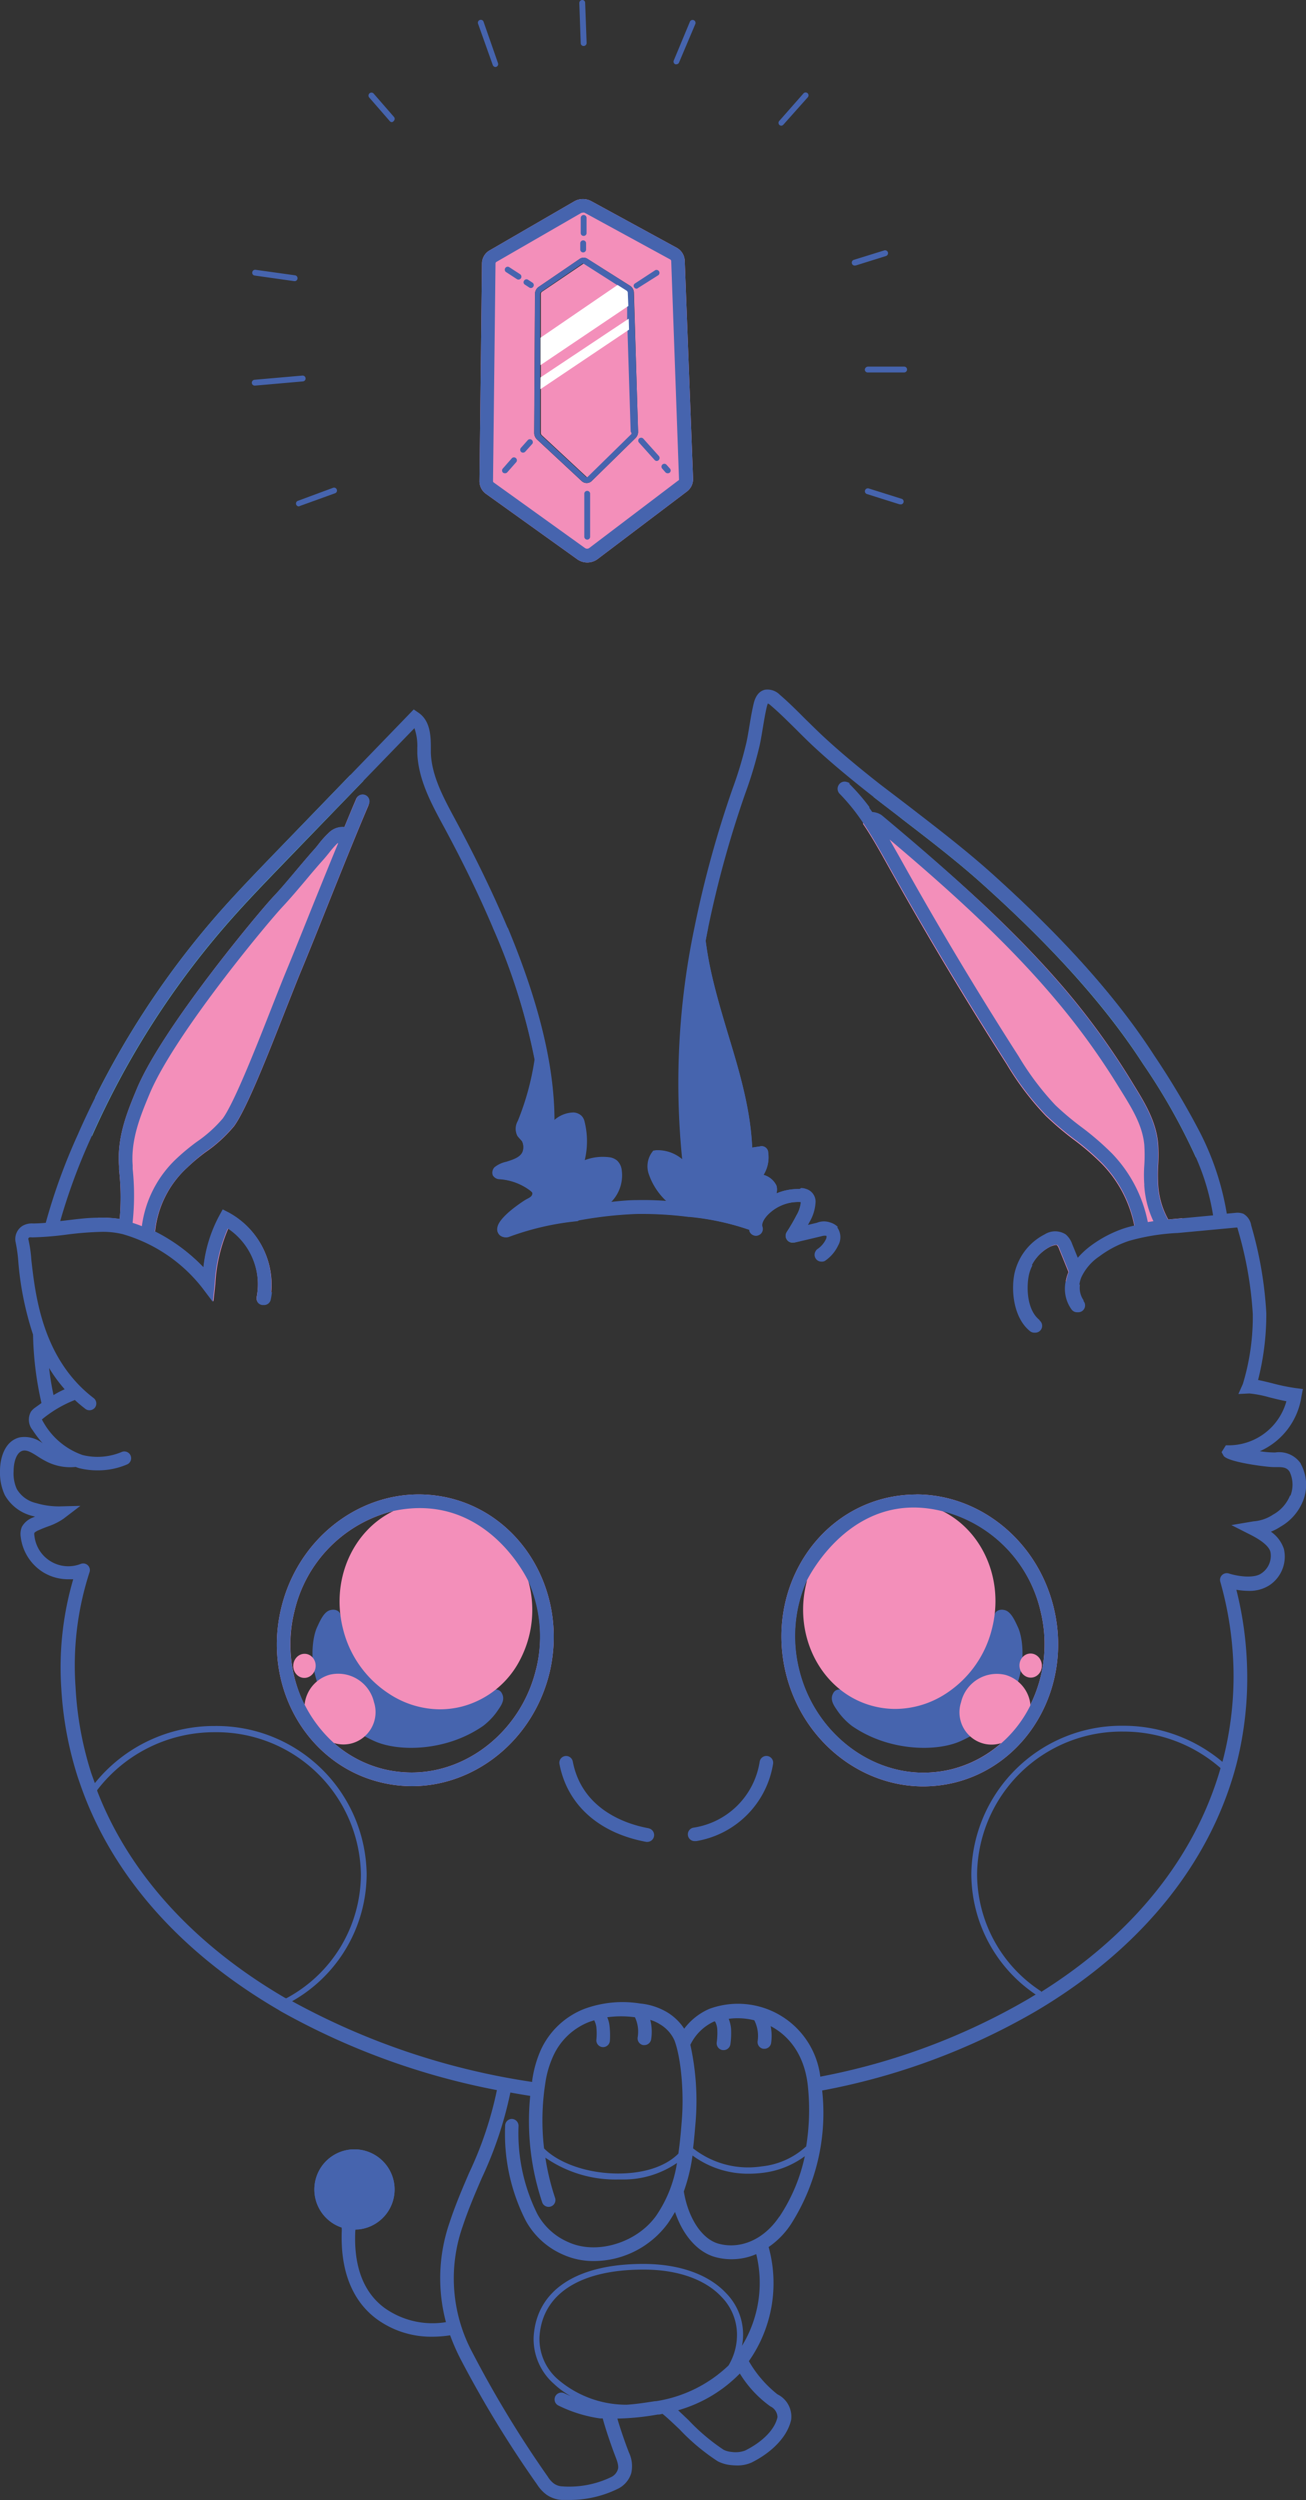 <svg xmlns="http://www.w3.org/2000/svg" viewBox="0 0 167.84 321.2"><rect x="0" y="0" width="167.84" height="321.2" fill="#333333" stroke="none"/><defs><style>.cls-1{fill:#f38fba;}.cls-2{fill:#4664ae;}.cls-3{fill:#71ccd9;}.cls-4{fill:#86c54d;}.cls-5{fill:#fff;}</style></defs><g id="Layer_2" data-name="Layer 2"><g id="Layer_1-2" data-name="Layer 1"><path class="cls-1" d="M80.75,39.31l0-1.66a.35.35,0,0,0-.14-.3l-1.17-.74-4.27-2.72a.15.15,0,0,0-.2,0L69.63,37.5a.37.37,0,0,0-.12.29l0,5.6,0,3.52,0,8.7a.42.42,0,0,0,.11.29l5.76,5.36a.18.18,0,0,0,.26,0l5.61-5.5a.42.42,0,0,0,.11-.3Zm0,0,0-1.66a.35.35,0,0,0-.14-.3l-1.17-.74-4.27-2.72a.15.15,0,0,0-.2,0L69.63,37.5a.37.37,0,0,0-.12.29l0,5.6,0,3.52,0,8.7a.42.42,0,0,0,.11.29l5.76,5.36a.18.18,0,0,0,.26,0l5.61-5.5a.42.42,0,0,0,.11-.3ZM88,33.51A2,2,0,0,0,87,31.85l-11-6a2.26,2.26,0,0,0-2.17,0L62.94,32.16a1.94,1.94,0,0,0-1,1.68l-.32,28a2,2,0,0,0,.84,1.61l11.71,8.39a2.22,2.22,0,0,0,2.61,0l11.49-8.69a2,2,0,0,0,.8-1.63ZM69,56.45a1.18,1.18,0,0,1-.35-.85l.1-17.81a1.13,1.13,0,0,1,.43-.9l5.29-3.61a.9.9,0,0,1,1.06,0L81,36.73a1.11,1.11,0,0,1,.47.89L82,55.43a1.12,1.12,0,0,1-.33.85l-5.62,5.51a.92.92,0,0,1-.65.27.94.94,0,0,1-.64-.25Zm6.53,4.8,5.61-5.5a.42.42,0,0,0,.11-.3l-.51-16.14,0-1.66a.35.35,0,0,0-.14-.3l-1.17-.74-4.27-2.72a.15.15,0,0,0-.2,0L69.63,37.5a.37.37,0,0,0-.12.29l0,5.6,0,3.52,0,8.7a.42.42,0,0,0,.11.29l5.76,5.36A.18.18,0,0,0,75.54,61.25Z"/><path class="cls-2" d="M127.82,207.52c0-.48.6-.88,1.36-.65s1.25,1.33,1.63,2.16c1,2.09,1.87,10.48-7.33,14.64-3,1.38-9.17,1.41-14-1.94a8.63,8.63,0,0,1-2-2.16c-.41-.59-.81-1.28-.42-2a.86.86,0,0,1,.89-.51"/><ellipse class="cls-1" cx="132.44" cy="213.99" rx="1.44" ry="1.55" transform="translate(-14.09 9.39) rotate(-3.86)"/><path class="cls-1" d="M135.43,206.59c-2.09-8.7-9.57-14.6-17.69-14.6v1.12h0V192h0a17.24,17.24,0,0,0-3.94.47c-9.51,2.3-15.25,12.34-12.82,22.43,2.1,8.7,9.57,14.6,17.69,14.6a17.24,17.24,0,0,0,3.94-.47C132.12,226.72,137.86,216.68,135.43,206.59Zm-3,12.48a4.45,4.45,0,0,0-3.25-3.9,4.72,4.72,0,0,0-5.67,3.52,4.16,4.16,0,0,0,3,5.34,4.11,4.11,0,0,0,2.16-.09,15.28,15.28,0,0,1-6.46,3.38,15.62,15.62,0,0,1-3.53.42c-7.41,0-14.14-5.58-16-13.26a17.71,17.71,0,0,1,1-11.47,1.09,1.09,0,0,0,0,.17c-1.86,7.12,2,14.31,8.52,16a11.34,11.34,0,0,0,2.89.37,12,12,0,0,0,6.52-2,13.86,13.86,0,0,0,5.85-8.22c1.66-6.35-1.2-12.74-6.48-15.27A17.29,17.29,0,0,1,133.73,207,17.58,17.58,0,0,1,132.39,219.07Z"/><path class="cls-2" d="M43.75,207.52c0-.48-.6-.88-1.36-.65s-1.25,1.33-1.63,2.16c-1,2.09-1.88,10.48,7.33,14.64,3,1.38,9.17,1.41,14-1.94a8.63,8.63,0,0,0,2-2.16c.41-.59.81-1.28.42-2a.86.86,0,0,0-.89-.51"/><ellipse class="cls-1" cx="39.12" cy="213.99" rx="1.55" ry="1.44" transform="translate(-177.01 238.64) rotate(-86.14)"/><path class="cls-1" d="M57.77,192.46a17.24,17.24,0,0,0-3.94-.47c-8.12,0-15.6,5.9-17.69,14.6C33.7,216.68,39.44,226.72,49,229a17.17,17.17,0,0,0,3.94.47c8.11,0,15.59-5.9,17.69-14.6C73,204.8,67.28,194.76,57.77,192.46Zm11.12,22c-1.85,7.68-8.58,13.26-16,13.26a15.62,15.62,0,0,1-3.53-.42,15.16,15.16,0,0,1-6.46-3.38,4.11,4.11,0,0,0,2.16.09,4.16,4.16,0,0,0,3-5.34,4.72,4.72,0,0,0-5.67-3.52,4.45,4.45,0,0,0-3.25,3.9A17.58,17.58,0,0,1,37.84,207a17.29,17.29,0,0,1,12.75-12.89c-5.28,2.54-8.14,8.92-6.48,15.27A13.86,13.86,0,0,0,50,217.6a12,12,0,0,0,6.52,2,11.46,11.46,0,0,0,2.89-.37,11.74,11.74,0,0,0,7.43-6,13.85,13.85,0,0,0,1.09-10,1.09,1.09,0,0,1,0-.17A17.71,17.71,0,0,1,68.89,214.48Z"/><path class="cls-2" d="M88,33.51A2,2,0,0,0,87,31.85l-11-6a2.26,2.26,0,0,0-2.17,0L62.94,32.16a1.94,1.94,0,0,0-1,1.68l-.32,28a2,2,0,0,0,.84,1.61l11.71,8.39a2.22,2.22,0,0,0,2.61,0l11.49-8.69a2,2,0,0,0,.8-1.63Zm-.82,28.21L75.72,70.41a.48.48,0,0,1-.54,0L63.47,62a.22.22,0,0,1-.11-.17l.32-28a.24.24,0,0,1,.13-.19l10.85-6.26a.46.46,0,0,1,.23-.06.4.4,0,0,1,.22,0l11,6a.27.27,0,0,1,.15.19l1,28A.24.24,0,0,1,87.21,61.72Z"/><path class="cls-2" d="M81.45,37.62a1.11,1.11,0,0,0-.47-.89l-5.44-3.46a.9.9,0,0,0-1.06,0l-5.29,3.61a1.13,1.13,0,0,0-.43.9l-.1,17.81a1.18,1.18,0,0,0,.35.85l5.76,5.36a.94.94,0,0,0,.64.25.92.92,0,0,0,.65-.27l5.62-5.51a1.12,1.12,0,0,0,.33-.85Zm-.3,18.13-5.61,5.5a.18.18,0,0,1-.26,0L69.52,55.9a.42.42,0,0,1-.11-.29l0-6.87V46.91l0-3.52,0-5.6a.37.37,0,0,1,.12-.29l5.29-3.61a.15.15,0,0,1,.2,0l4.27,2.72,1.17.74a.35.35,0,0,1,.14.3l0,1.66,0,1.21,0,.6.45,14.33A.42.42,0,0,1,81.15,55.75Z"/><path class="cls-2" d="M84.41,59.22a.38.38,0,0,1-.28-.12l-2-2.23a.38.38,0,0,1,0-.53.39.39,0,0,1,.53,0l2,2.23a.38.38,0,0,1,0,.53A.38.38,0,0,1,84.41,59.22Z"/><path class="cls-2" d="M85.8,60.8a.37.37,0,0,1-.29-.13l-.41-.47a.37.37,0,1,1,.56-.49l.42.47a.37.37,0,0,1,0,.53A.36.36,0,0,1,85.8,60.8Z"/><path class="cls-2" d="M67.21,58.15a.35.35,0,0,1-.25-.1.38.38,0,0,1,0-.53l.89-1a.38.38,0,0,1,.57.49l-.9,1A.39.39,0,0,1,67.21,58.15Z"/><path class="cls-2" d="M64.88,60.8a.38.38,0,0,1-.25-.09.38.38,0,0,1,0-.53l1.17-1.33a.38.38,0,0,1,.57.49l-1.17,1.33A.37.37,0,0,1,64.88,60.8Z"/><path class="cls-2" d="M81.81,37.09a.37.37,0,0,1-.31-.17.35.35,0,0,1,.11-.51l2.51-1.64a.38.38,0,1,1,.41.63L82,37A.34.34,0,0,1,81.81,37.09Z"/><path class="cls-2" d="M66.63,35.92a.36.36,0,0,1-.2-.06L65,34.93a.38.38,0,0,1,.41-.63l1.43.93a.38.38,0,0,1,.11.52A.39.39,0,0,1,66.63,35.92Z"/><path class="cls-2" d="M68.22,37a.36.36,0,0,1-.2-.06l-.56-.37a.35.35,0,0,1-.11-.51.36.36,0,0,1,.51-.12l.57.37a.38.38,0,0,1,.11.52A.37.37,0,0,1,68.22,37Z"/><path class="cls-2" d="M75.47,69.33a.38.38,0,0,1-.38-.37V63.38a.38.38,0,0,1,.75,0V69A.38.38,0,0,1,75.47,69.33Z"/><path class="cls-2" d="M75,30.31h0a.37.37,0,0,1-.37-.38V28a.39.39,0,0,1,.38-.38h0a.37.37,0,0,1,.37.38v2A.38.38,0,0,1,75,30.31Z"/><path class="cls-2" d="M74.94,32.43h0a.37.37,0,0,1-.37-.38v-.8a.38.38,0,0,1,.38-.37h0a.37.37,0,0,1,.37.38v.8A.38.38,0,0,1,74.94,32.43Z"/><path class="cls-2" d="M75,5.91a.37.37,0,0,1-.37-.36L74.45.39A.39.39,0,0,1,74.81,0a.36.36,0,0,1,.39.36l.19,5.16a.39.39,0,0,1-.36.39Z"/><path class="cls-2" d="M86.94,8.26l-.15,0a.37.37,0,0,1-.2-.49l2.08-5a.38.38,0,0,1,.7.29L87.28,8A.38.38,0,0,1,86.94,8.26Z"/><path class="cls-2" d="M63.69,8.61a.38.38,0,0,1-.36-.25L61.42,3a.38.38,0,0,1,.71-.25L64,8.11a.37.37,0,0,1-.23.48Z"/><path class="cls-2" d="M100.41,16.15a.39.39,0,0,1-.25-.1.38.38,0,0,1,0-.53L103.26,12a.37.37,0,1,1,.55.5L100.69,16A.39.39,0,0,1,100.41,16.15Z"/><path class="cls-2" d="M50.37,15.69a.34.34,0,0,1-.28-.13l-2.61-3A.37.37,0,1,1,48,12l2.61,3a.37.37,0,0,1,0,.53A.36.36,0,0,1,50.37,15.69Z"/><path class="cls-2" d="M109.84,34.12a.38.38,0,0,1-.36-.27.38.38,0,0,1,.25-.47l3.91-1.21a.38.38,0,0,1,.47.25.38.38,0,0,1-.25.47L110,34.1Z"/><path class="cls-1" d="M151.09,156.58l.87-.08a16.88,16.88,0,0,1-.81,1.83,27.62,27.62,0,0,0-6.08,1,13.4,13.4,0,0,0-3.84,2,6.63,6.63,0,0,0-2.31,2.68,3.88,3.88,0,0,0-.26,1h-.13a1,1,0,0,1-.29,0l-.22-.06-.5-.12-.56-.16h0a4.87,4.87,0,0,1,.34-1.21s0-.05,0-.08l-1.18-2.89a1.6,1.6,0,0,0-.27-.51c-.11-.08-.44,0-.86.17a5.51,5.51,0,0,0-2.47,2.49l0,0-.06,0c-.2-.11-.38-.23-.57-.35l-.07,0-.2-.13c-.15-.1-.3-.2-.45-.32l-.09-.06a7.36,7.36,0,0,1,3.16-3.09,2.51,2.51,0,0,1,2.69,0,2.82,2.82,0,0,1,.84,1.24l.72,1.77a10.6,10.6,0,0,1,1.68-1.55,15.4,15.4,0,0,1,4.35-2.26c.42-.13.85-.24,1.27-.34a15.76,15.76,0,0,0-4.16-8,32.15,32.15,0,0,0-3.71-3.19,39.36,39.36,0,0,1-3.52-3,37,37,0,0,1-5-6.59c-5.27-8.23-10.36-16.73-15.13-25.27l-.19-.34c-1-1.79-2-3.6-3.16-5.3l0-.11c.1-.32.2-.63.31-.93s.22-.62.34-.91l0-.09.45.63a2.38,2.38,0,0,1,1.14.36l.11.08C121.48,111.54,130,119,137,127.24a94.69,94.69,0,0,1,8.32,11.5l.32.53c1.44,2.33,2.94,4.75,3.2,7.66a20.87,20.87,0,0,1,0,2.85,22.69,22.69,0,0,0,0,2.33,10.39,10.39,0,0,0,1.3,4.56Z"/><path class="cls-3" d="M153.9,145h0c0,1.29-.07,2.54-.19,3.74a79,79,0,0,0-6.83-12.08c-4.76-7.36-11.53-14.93-20.72-23.17-3.19-2.86-6.75-5.6-10.19-8.24-1.23-1-2.48-1.91-3.72-2.88a16.35,16.35,0,0,1,.86-1.55c1.31,1,2.63,2,3.93,3,3.46,2.67,7,5.42,10.29,8.33,9.3,8.34,16.18,16,21,23.52A102.55,102.55,0,0,1,153.9,145Z"/><path class="cls-3" d="M46.7,100.32,36.65,110.71c-2.43,2.52-4.91,5.08-7.22,7.71A108.28,108.28,0,0,0,11.8,146c.07-1.63.22-3.32.45-5.05a110.21,110.21,0,0,1,15.86-23.65c2.34-2.66,4.84-5.24,7.25-7.74L45,99.59a.53.53,0,0,1,.12,0A9.94,9.94,0,0,1,46.7,100.32Z"/><path class="cls-2" d="M46.3,286.39c-.21,0-.42,0-.63.05a1,1,0,0,0,0,.17,12.2,12.2,0,0,1-1.74-.18c0-.08,0-.17,0-.25a5,5,0,0,1-1.46-.76,5.16,5.16,0,0,1,2.35-9.24,5.17,5.17,0,0,1,5.84,4.37A5.16,5.16,0,0,1,46.3,286.39Z"/><path class="cls-1" d="M47.38,103.41c-1.65,3.86-3.48,8.44-5.26,12.87-1.23,3.09-2.45,6.12-3.57,8.82-.51,1.24-1.14,2.86-1.85,4.64-2.23,5.67-5,12.72-6.61,14.93a18,18,0,0,1-3.7,3.37A24.64,24.64,0,0,0,24.06,150a12.91,12.91,0,0,0-4.13,8.26,22.66,22.66,0,0,1,6.24,4.61,17.91,17.91,0,0,1,2.07-6.68l.41-.75.76.39A10.49,10.49,0,0,1,34.86,166c-.59.43-1.19.84-1.79,1.2a.94.94,0,0,1-.08-.6,8.69,8.69,0,0,0-3.63-8.82A20.64,20.64,0,0,0,27.67,165l-.24,2.19-1.33-1.76a20,20,0,0,0-10.23-6.93,10.66,10.66,0,0,0-2.85-.3c-.16-.56-.31-1.14-.43-1.74a14.93,14.93,0,0,1,2.79.15,31.82,31.82,0,0,0-.08-6.33l0-.46c-.29-3.71,1.06-7,2.26-9.87,3.25-7.86,15.74-22.82,17.6-24.78.89-.94,1.81-2,2.78-3.19.76-.9,1.53-1.82,2.32-2.71.24-.26.48-.55.71-.85A12.06,12.06,0,0,1,42.25,107a2.49,2.49,0,0,1,2-.72c.51-1.23,1-2.43,1.49-3.56a.88.88,0,1,1,1.61.69Z"/><path class="cls-2" d="M116.19,47.85h0l-4.68,0a.37.37,0,0,1-.37-.37.43.43,0,0,1,.38-.38l4.68,0a.37.37,0,0,1,.37.38A.38.38,0,0,1,116.19,47.85Z"/><path class="cls-2" d="M102.91,152.67v1.75h-.19a5.47,5.47,0,0,0-4.14,1.76c-.37.41-.73,1-.59,1.42a.87.87,0,0,1-.55,1.11.88.88,0,0,1-1.11-.56l0-.15a34.1,34.1,0,0,0-7.72-1.66.28.28,0,0,1-.12,0,47.68,47.68,0,0,0-6.64-.38,51.56,51.56,0,0,0-7.47.83.35.35,0,0,1-.21.1,35.2,35.2,0,0,0-8.71,2,1,1,0,0,1-.44.08,1.24,1.24,0,0,1-.73-.23,1,1,0,0,1-.34-1c.21-1.39,3.26-3.34,3.61-3.56l.22-.12c.37-.19.64-.36.67-.72,0-.12-.14-.25-.35-.41a7.37,7.37,0,0,0-3.87-1.43,1,1,0,0,1-.88-.5,1,1,0,0,1,.23-1,3.65,3.65,0,0,1,1.52-.71c.86-.27,1.84-.58,2.1-1.33a1.75,1.75,0,0,0-.09-1.32c-.06-.08-.16-.18-.25-.29a4.94,4.94,0,0,1-.34-.39,2,2,0,0,1,.06-1.92,34.44,34.44,0,0,0,2.16-7.85,80.39,80.39,0,0,0-5.39-17h1.91c4,9.59,6,17.78,6,24.78a3.82,3.82,0,0,1,2.49-1,1.56,1.56,0,0,1,1,.41,1.48,1.48,0,0,1,.38.74,10.36,10.36,0,0,1,0,5,6.55,6.55,0,0,1,3.19-.4,1.85,1.85,0,0,1,1,.41,1.89,1.89,0,0,1,.55,1,4.89,4.89,0,0,1-1.31,4.28l-.06.06c1.17-.13,2.28-.21,3.35-.24,1.3,0,2.6,0,3.82.1a8.4,8.4,0,0,1-2.2-3.33,3.07,3.07,0,0,1,.31-2.83l.21-.29.35-.06a4.86,4.86,0,0,1,3.38,1.16,97.39,97.39,0,0,1,1.58-29.78H91c-.11.56-.22,1.11-.32,1.66.14,1,.3,2,.49,3,.6,3,1.51,6.05,2.39,9,1.43,4.71,2.89,9.57,3.1,14.57l1-.15a.84.84,0,0,1,1.06.81,4.26,4.26,0,0,1-.6,2.85,2.59,2.59,0,0,1,1.66,1.38,1.81,1.81,0,0,1,0,1,7,7,0,0,1,2.92-.56Z"/><path class="cls-4" d="M102.37,156.14a4.06,4.06,0,0,0,.54-1.5v4.78l-.85.2a.88.88,0,0,1-.94-1.33A24.09,24.09,0,0,0,102.37,156.14Z"/><path class="cls-2" d="M115.71,64.79h-.11l-4.19-1.32a.37.37,0,0,1-.24-.47.38.38,0,0,1,.47-.25l4.19,1.32a.37.37,0,0,1-.12.73Z"/><path class="cls-2" d="M37.82,36.12h0l-5.09-.72a.36.36,0,0,1-.31-.42.37.37,0,0,1,.42-.32l5.08.71a.38.38,0,0,1,0,.75Z"/><path class="cls-2" d="M32.74,49.54a.38.38,0,0,1-.38-.34.39.39,0,0,1,.34-.41l6.17-.54a.38.38,0,0,1,.4.34.37.37,0,0,1-.34.41l-6.16.54Z"/><path class="cls-2" d="M38.42,65.06a.38.38,0,0,1-.36-.24.37.37,0,0,1,.23-.48l4.51-1.67a.37.37,0,0,1,.48.22.36.36,0,0,1-.22.48L38.55,65Z"/><path class="cls-2" d="M139.12,167a2.78,2.78,0,0,1-.46-2h-.13l-.51-.11-.5-.12-.56-.16a4.52,4.52,0,0,0,.75,3.5.88.88,0,1,0,1.41-1.05Zm-5.67,2.53c-1.57-1.26-1.68-4-1.38-5.63a5,5,0,0,1,.49-1.39l0,0-.06,0c-.2-.11-.38-.23-.57-.35l-.07,0-.2-.13c-.15-.1-.3-.2-.45-.32l-.09-.06a7.5,7.5,0,0,0-.74,2c-.46,2.39,0,5.7,2,7.32a.89.89,0,0,0,.55.2.88.88,0,0,0,.55-1.56Zm-24.34-68.91a.88.88,0,0,0-1.24,1.24,25.37,25.37,0,0,1,3.08,3.82l0-.11c.1-.32.2-.63.31-.93s.22-.62.34-.91l0-.09A26.12,26.12,0,0,0,109.11,100.66Zm-1.53,57a2.38,2.38,0,0,0-2.59-.53l-1.33.32.27-.5a5.51,5.51,0,0,0,.74-2.35,1.71,1.71,0,0,0-1.76-1.93v1.75h0a.47.47,0,0,1,0,.12.34.34,0,0,1,0,.1,4.06,4.06,0,0,1-.54,1.5,24.09,24.09,0,0,1-1.25,2.15.88.88,0,0,0,.94,1.33l.85-.2.27-.06,2.23-.53a1.74,1.74,0,0,1,.82-.06.65.65,0,0,1-.06.42,3.2,3.2,0,0,1-1.06,1.28.87.87,0,0,0-.27,1.2.85.85,0,0,0,.74.41A.84.84,0,0,0,106,162a4.94,4.94,0,0,0,1.72-2A2.15,2.15,0,0,0,107.58,157.66ZM139.12,167a2.78,2.78,0,0,1-.46-2h-.13a1,1,0,0,1-.29,0l-.22-.06-.5-.12-.56-.16a4.52,4.52,0,0,0,.75,3.5.88.88,0,1,0,1.41-1.05Zm-5.67,2.53c-1.57-1.26-1.68-4-1.38-5.63a5,5,0,0,1,.49-1.39l0,0-.06,0c-.2-.11-.38-.23-.57-.35l-.07,0-.2-.13c-.15-.1-.3-.2-.45-.32l-.09-.06a7.5,7.5,0,0,0-.74,2c-.46,2.39,0,5.7,2,7.32a.89.89,0,0,0,.55.2.88.88,0,0,0,.55-1.56Zm-24.34-68.91a.88.88,0,0,0-1.24,1.24,25.37,25.37,0,0,1,3.08,3.82l0-.11c.1-.32.2-.63.31-.93s.22-.62.34-.91l0-.09A26.12,26.12,0,0,0,109.11,100.66Zm-1.53,57a2.38,2.38,0,0,0-2.59-.53l-1.33.32.27-.5a5.51,5.51,0,0,0,.74-2.35,1.71,1.71,0,0,0-1.76-1.93v1.75h0a.47.47,0,0,1,0,.12.34.34,0,0,1,0,.1,4.06,4.06,0,0,1-.54,1.5,24.09,24.09,0,0,1-1.25,2.15.88.88,0,0,0,.94,1.33l.85-.2.27-.06,2.23-.53a1.74,1.74,0,0,1,.82-.06.65.65,0,0,1-.06.42,3.2,3.2,0,0,1-1.06,1.28.87.87,0,0,0-.27,1.2.85.85,0,0,0,.74.41A.84.84,0,0,0,106,162a4.94,4.94,0,0,0,1.72-2A2.15,2.15,0,0,0,107.58,157.66Zm-74.51,9.55a.85.85,0,0,0,.59.44.87.87,0,0,0,1-.67c.07-.32.12-.64.16-1C34.27,166.44,33.67,166.85,33.07,167.21ZM139.12,167a2.78,2.78,0,0,1-.46-2h-.13a1,1,0,0,1-.29,0l-.22-.06-.5-.12-.56-.16a4.52,4.52,0,0,0,.75,3.5.88.88,0,1,0,1.41-1.05Zm-5.67,2.53c-1.57-1.26-1.68-4-1.38-5.63a5,5,0,0,1,.49-1.39l0,0-.06,0c-.2-.11-.38-.23-.57-.35l-.07,0-.2-.13c-.15-.1-.3-.2-.45-.32l-.09-.06a7.5,7.5,0,0,0-.74,2c-.46,2.39,0,5.7,2,7.32a.89.89,0,0,0,.55.2.88.88,0,0,0,.55-1.56Zm-24.34-68.91a.88.88,0,0,0-1.24,1.24,25.37,25.37,0,0,1,3.08,3.82l0-.11c.1-.32.2-.63.31-.93s.22-.62.34-.91l0-.09A26.12,26.12,0,0,0,109.11,100.66Zm-1.53,57a2.38,2.38,0,0,0-2.59-.53l-1.33.32.27-.5a5.51,5.51,0,0,0,.74-2.35,1.71,1.71,0,0,0-1.76-1.93v1.75h0a.47.47,0,0,1,0,.12.34.34,0,0,1,0,.1,4.06,4.06,0,0,1-.54,1.5,24.09,24.09,0,0,1-1.25,2.15.88.88,0,0,0,.94,1.33l.85-.2.27-.06,2.23-.53a1.74,1.74,0,0,1,.82-.06.65.65,0,0,1-.06.42,3.2,3.2,0,0,1-1.06,1.28.87.87,0,0,0-.27,1.2.85.85,0,0,0,.74.41A.84.84,0,0,0,106,162a4.94,4.94,0,0,0,1.72-2A2.15,2.15,0,0,0,107.58,157.66Zm-74.51,9.55a.85.85,0,0,0,.59.44.87.87,0,0,0,1-.67c.07-.32.12-.64.16-1C34.27,166.44,33.67,166.85,33.07,167.21ZM139.12,167a2.78,2.78,0,0,1-.46-2h-.13a1,1,0,0,1-.29,0l-.22-.06-.5-.12-.56-.16a4.52,4.52,0,0,0,.75,3.5.88.88,0,1,0,1.41-1.05Zm-5.67,2.53c-1.57-1.26-1.68-4-1.38-5.63a5,5,0,0,1,.49-1.39l0,0-.06,0c-.2-.11-.38-.23-.57-.35l-.07,0-.2-.13c-.15-.1-.3-.2-.45-.32l-.09-.06a7.5,7.5,0,0,0-.74,2c-.46,2.39,0,5.7,2,7.32a.89.89,0,0,0,.55.2.88.88,0,0,0,.55-1.56Zm-24.34-68.91a.88.88,0,0,0-1.24,1.24,25.37,25.37,0,0,1,3.08,3.82l0-.11c.1-.32.2-.63.31-.93s.22-.62.34-.91l0-.09A26.12,26.12,0,0,0,109.11,100.66Zm-1.53,57a2.38,2.38,0,0,0-2.59-.53l-1.33.32.27-.5a5.51,5.51,0,0,0,.74-2.35,1.71,1.71,0,0,0-1.76-1.93v1.75h0a.47.47,0,0,1,0,.12.34.34,0,0,1,0,.1,4.06,4.06,0,0,1-.54,1.5,24.09,24.09,0,0,1-1.25,2.15.88.88,0,0,0,.94,1.33l.85-.2.27-.06,2.23-.53a1.74,1.74,0,0,1,.82-.06.65.65,0,0,1-.06.42,3.2,3.2,0,0,1-1.06,1.28.87.87,0,0,0-.27,1.2.85.85,0,0,0,.74.41A.84.84,0,0,0,106,162a4.94,4.94,0,0,0,1.72-2A2.15,2.15,0,0,0,107.58,157.66Zm-74.51,9.55a.85.85,0,0,0,.59.44.87.87,0,0,0,1-.67c.07-.32.12-.64.16-1C34.27,166.44,33.67,166.85,33.07,167.21Zm134.1,20.86a3.35,3.35,0,0,0-3.27-1.43h-.23a12.56,12.56,0,0,1-1.76-.16,9.16,9.16,0,0,0,5.35-7.07l.18-.92-.94-.12a25.27,25.27,0,0,1-3-.62c-.68-.17-1.29-.32-1.82-.42a34.3,34.3,0,0,0,1.06-8.58,49.89,49.89,0,0,0-1.94-11.27,2.09,2.09,0,0,0-1-1.5,2.14,2.14,0,0,0-1.07-.12l-1.07.1a35.54,35.54,0,0,0-3.74-11h0a102.55,102.55,0,0,0-5.56-9.28c-4.83-7.49-11.71-15.18-21-23.52-3.25-2.91-6.83-5.66-10.29-8.33-1.3-1-2.62-2-3.93-3-2.62-2.06-5.21-4.19-7.58-6.41-.7-.66-1.38-1.34-2.06-2-1-1-2.12-2.13-3.28-3.12a2.23,2.23,0,0,0-1.91-.65c-.73.17-1.22.78-1.46,1.81s-.37,1.84-.52,2.73-.24,1.48-.4,2.22a50.93,50.93,0,0,1-1.78,5.94,136.32,136.32,0,0,0-4.9,17.84,97.39,97.39,0,0,0-1.58,29.78,4.86,4.86,0,0,0-3.38-1.16l-.35.06-.21.29a3.07,3.07,0,0,0-.31,2.83,8.4,8.4,0,0,0,2.2,3.33c-1.22-.09-2.52-.13-3.82-.1-1.07,0-2.18.11-3.35.24l.06-.06a4.89,4.89,0,0,0,1.31-4.28,1.89,1.89,0,0,0-.55-1,1.85,1.85,0,0,0-1-.41,6.55,6.55,0,0,0-3.19.4,10.36,10.36,0,0,0,0-5,1.48,1.48,0,0,0-.38-.74,1.56,1.56,0,0,0-1-.41,3.82,3.82,0,0,0-2.49,1c0-7-2-15.19-6-24.78q-2.75-6.51-6.73-13.9c-1.46-2.72-3-5.53-3.11-8.51,0-.21,0-.43,0-.65,0-1.55-.07-3.48-1.59-4.52l-.61-.42L45,99.59l-9.62,9.94c-2.41,2.5-4.91,5.08-7.25,7.74a110.21,110.21,0,0,0-15.86,23.65c-.79,1.59-1.55,3.19-2.26,4.82A75.87,75.87,0,0,0,5.88,157.1c-.58.05-1.14.08-1.66.08a2.39,2.39,0,0,0-1.33.31A2,2,0,0,0,2,159.56a18.55,18.55,0,0,1,.35,2.49,40.07,40.07,0,0,0,1.9,9.42.59.59,0,0,0,0,.13,42.59,42.59,0,0,0,1.08,8.65l-.79.57a2.34,2.34,0,0,0-.55.52,2.09,2.09,0,0,0,.19,2.37,15.15,15.15,0,0,0,1.31,1.72,3.76,3.76,0,0,0-2.95-.77C.67,185.1,0,187.19,0,189a6.79,6.79,0,0,0,.62,3.08,5.61,5.61,0,0,0,3.56,2.68l.32.08-.25.11a2.68,2.68,0,0,0-1.44,1.21,2.4,2.4,0,0,0-.15,1.26A6.23,6.23,0,0,0,5.56,202a6.17,6.17,0,0,0,3.22.89c.21,0,.42,0,.63,0a40.33,40.33,0,0,0-1.53,14.07A45.6,45.6,0,0,0,10,228.33c.27.8.55,1.6.85,2.38,4.24,11,12.85,20.46,24.94,27.5q.36.23.72.42a92.13,92.13,0,0,0,27.35,9.89,47.26,47.26,0,0,1-3.57,10.63c-.86,2-1.75,4.07-2.49,6.32a21.89,21.89,0,0,0-.49,12.86,10.63,10.63,0,0,1-7.87-1.81c-2.73-2-4-5.37-3.78-9.91a1,1,0,0,1,0-.17c.21,0,.42,0,.63-.05a5.16,5.16,0,0,0,4.37-5.84,5.17,5.17,0,0,0-5.84-4.37,5.16,5.16,0,0,0-2.35,9.24,5,5,0,0,0,1.46.76c0,.08,0,.17,0,.25-.24,5.16,1.28,9.13,4.48,11.5a11.86,11.86,0,0,0,7.16,2.27,15.18,15.18,0,0,0,2.28-.18,26.27,26.27,0,0,0,1.31,3A141.2,141.2,0,0,0,69,319.15a4.87,4.87,0,0,0,1.27,1.37,3.81,3.81,0,0,0,1.93.65l.92,0a14,14,0,0,0,6.38-1.48,3.32,3.32,0,0,0,1.62-1.94,4.1,4.1,0,0,0-.29-2.67c-.48-1.23-1.1-3-1.49-4.36a33.3,33.3,0,0,0,5.18-.52l.12,0c.17,0,.34-.06.5-.09.59.47,1.37,1.21,2.2,2a26.86,26.86,0,0,0,4.91,4.1,4.71,4.71,0,0,0,1.55.47,7.77,7.77,0,0,0,.88.06,4.42,4.42,0,0,0,1.9-.37c2.77-1.38,4.67-3.45,5.1-5.53a3.2,3.2,0,0,0-1.77-3.24,14.89,14.89,0,0,1-3.67-4.26,17.42,17.42,0,0,0,2.54-14.66,10.67,10.67,0,0,0,2.88-2.95,26.53,26.53,0,0,0,4-17.16,86.1,86.1,0,0,0,27.49-10.2c.55-.33,1.1-.66,1.64-1,12.19-7.65,20.43-17.92,23.83-29.69.08-.29.16-.57.24-.87A44.76,44.76,0,0,0,160.26,214a45.63,45.63,0,0,0-1.37-9.76,9.78,9.78,0,0,0,1.53.14,4.74,4.74,0,0,0,2.69-.7A4.41,4.41,0,0,0,165,199a4.36,4.36,0,0,0-1.67-2.22,7,7,0,0,0,1.23-.64,6.66,6.66,0,0,0,2.95-3.45A5.59,5.59,0,0,0,167.17,188.07ZM43.53,284a3.4,3.4,0,0,1,1.55-6.1,2.7,2.7,0,0,1,.49,0,3.41,3.41,0,1,1-2,6.14ZM85.06,150.41a1.89,1.89,0,0,1-.09-.91,5.77,5.77,0,0,1,3.11,2.36l2.23,3.85-.61-4.41a93.3,93.3,0,0,1,.58-28.23l.15.82c.61,3.06,1.53,6.11,2.42,9,1.45,4.81,2.94,9.78,3.08,14.83a.37.37,0,0,0,.14.29.4.4,0,0,0,.32.07,10.61,10.61,0,0,1,1.37-.24h.18a.44.44,0,0,1,0,.18,3.47,3.47,0,0,1-.76,2.7.37.37,0,0,0-.07.35.35.35,0,0,0,.25.25c.75.22,1.46.5,1.67,1.07a1.52,1.52,0,0,1-.29,1.33A6.74,6.74,0,0,0,97.3,155a3.73,3.73,0,0,0-1.07,2.19,34.1,34.1,0,0,0-7.39-1.58.87.87,0,0,0-.35-1.4A7.12,7.12,0,0,1,85.06,150.41Zm-15.72-3.79-.47,5.73L71,147a4.19,4.19,0,0,1,2.41-2.38A8.85,8.85,0,0,1,72.3,151l1.41,1A4.85,4.85,0,0,1,78,150.38l.08,0a.43.43,0,0,1,0,0,3.14,3.14,0,0,1-.9,2.71A8.51,8.51,0,0,1,73.61,155,.89.89,0,0,0,73,156a1.63,1.63,0,0,0,.09.19,34.69,34.69,0,0,0-7.88,1.91.5.5,0,0,1-.45,0s-.09-.08-.06-.27c.11-.76,2-2.24,3.27-3.05l.16-.09a1.67,1.67,0,0,0,1.08-1.32,1.25,1.25,0,0,0-.65-1.07,8.11,8.11,0,0,0-4.25-1.57.85.85,0,0,1-.26-.06.34.34,0,0,1,.08-.17A3.67,3.67,0,0,1,65.3,150c1-.3,2.2-.69,2.58-1.79a2.46,2.46,0,0,0-.2-2,3.85,3.85,0,0,0-.3-.34l-.28-.32c-.19-.28,0-.75.15-1.21a35.07,35.07,0,0,0,1.81-5.93A38.12,38.12,0,0,1,69.34,146.62ZM36.65,256.68c-11.71-6.82-20.07-16-24.16-26.6a.42.42,0,0,0,0-.1,18.94,18.94,0,0,1,15.12-7.44,18.55,18.55,0,0,1,18.77,18.27,18.08,18.08,0,0,1-9.6,15.92Zm47.68,51.8-.13,0c-1.29.2-2.44.38-3.66.46a13.54,13.54,0,0,1-8.83-3.25,6.86,6.86,0,0,1-2.38-5.4c.3-5.54,5.15-8.71,13.33-8.71h.11c4.35,0,7.91,1.28,10,3.55a6.94,6.94,0,0,1,1.93,5.27,7.64,7.64,0,0,1-1.07,3.49A17.31,17.31,0,0,1,84.33,308.48Zm14.67.67a1.59,1.59,0,0,1,.92,1.37c-.32,1.56-1.88,3.17-4.17,4.31A3.53,3.53,0,0,1,94,315a2.75,2.75,0,0,1-1-.27,25.85,25.85,0,0,1-4.52-3.82l-1.33-1.26a17.94,17.94,0,0,0,7.93-4.72A14.56,14.56,0,0,0,99,309.15Zm-3.64-7.78a8.68,8.68,0,0,0,.12-.91,7.59,7.59,0,0,0-2.13-5.82c-2.26-2.43-6-3.77-10.57-3.79h-.12c-8.63,0-13.76,3.43-14.08,9.42a7.66,7.66,0,0,0,2.62,6,10.89,10.89,0,0,0,2.14,1.56c-.48-.2-.8-.36-.81-.36a.87.87,0,1,0-.77,1.57,17.66,17.66,0,0,0,5.36,1.66l.34,0c.38,1.43,1.13,3.61,1.69,5.05.36.91.32,1.31.26,1.47a1.62,1.62,0,0,1-.84,1,12.42,12.42,0,0,1-6.3,1.21,2,2,0,0,1-1.09-.37,3.08,3.08,0,0,1-.78-.88,139.72,139.72,0,0,1-9.68-15.93A20.15,20.15,0,0,1,59.47,286c.72-2.17,1.59-4.2,2.44-6.17a49.45,49.45,0,0,0,3.68-11c.84.15,1.69.3,2.55.43A32.83,32.83,0,0,0,69.7,283a.88.88,0,0,0,1.66-.56,30.55,30.55,0,0,1-1.27-5.24A15.81,15.81,0,0,0,79.52,280h.38A12.11,12.11,0,0,0,87,277.88a16.41,16.41,0,0,1-2.66,6.76c-2.49,3.51-7.65,5.07-11.28,3.42a8.23,8.23,0,0,1-4-3.62,23.25,23.25,0,0,1-2.42-11.32.89.89,0,0,0-.85-.9h0a.87.87,0,0,0-.87.85,24.55,24.55,0,0,0,2.64,12.21,10,10,0,0,0,4.79,4.37,9.54,9.54,0,0,0,4,.83,11.85,11.85,0,0,0,9.47-4.83c.34-.49.65-1,.93-1.48,1,3,2.92,5.2,5.21,5.81a8,8,0,0,0,5.23-.39A15.51,15.51,0,0,1,95.36,301.37ZM77.5,263h0a.88.88,0,0,0,.88-.84,10.69,10.69,0,0,0-.06-2,3.91,3.91,0,0,0-.28-1,13.19,13.19,0,0,1,3.56,0,4.32,4.32,0,0,1,.35,2.58.88.88,0,0,0,.71,1l.15,0a.89.89,0,0,0,.87-.73,6.25,6.25,0,0,0-.11-2.51,4.8,4.8,0,0,1,1.27.58,4.56,4.56,0,0,1,1.84,2.06c.84,2.23,1.24,6.65.94,10.28-.11,1.45-.24,2.87-.44,4.26-1.55,1.56-4.15,2.48-7.32,2.55-4,.1-7.94-1.21-9.94-3.22a30.88,30.88,0,0,1,.16-8.37,12.62,12.62,0,0,1,1-3.46,8.42,8.42,0,0,1,4.67-4.43l.61-.2a2.66,2.66,0,0,1,.28.87,8.38,8.38,0,0,1,0,1.67A.87.87,0,0,0,77.5,263Zm22.66,21.76c-1.94,2.91-4.93,4.25-7.78,3.5-2.15-.57-3.93-3.26-4.5-6.72A23.09,23.09,0,0,0,89,276.92a12,12,0,0,0,7.26,2.34,14.68,14.68,0,0,0,1.75-.11,11.33,11.33,0,0,0,5.42-2.14A22.39,22.39,0,0,1,100.16,284.79Zm3.43-9a9.93,9.93,0,0,1-5.71,2.56A11.45,11.45,0,0,1,89.07,276c.14-1.13.23-2.28.33-3.45a33.28,33.28,0,0,0-.68-9.85,6.29,6.29,0,0,1,3.06-3l.11,0a2.4,2.4,0,0,1,.29,1,8.79,8.79,0,0,1-.07,1.68.88.88,0,0,0,.78,1H93a.88.88,0,0,0,.87-.78,10.35,10.35,0,0,0,.08-2,4.69,4.69,0,0,0-.3-1.24,8.78,8.78,0,0,1,3.29.19,4.45,4.45,0,0,1,.43,2.66.87.87,0,0,0,.72,1h.14a.87.87,0,0,0,.87-.74,6.33,6.33,0,0,0-.06-2.17c1.53.79,4.26,2.86,4.78,7.67A29.4,29.4,0,0,1,103.59,275.84Zm30.21-19.93a18,18,0,0,1-8.23-15.1,18.55,18.55,0,0,1,18.77-18.27,18.89,18.89,0,0,1,12.52,4.69C153.58,238.58,145.61,248.5,133.8,255.91Zm32-63.73a4.9,4.9,0,0,1-2.2,2.49,5.23,5.23,0,0,1-2.51.86l-2.84.48,2.37,1.2c2,1,2.53,1.77,2.65,2.25a2.7,2.7,0,0,1-1.19,2.77c-.85.6-2.73.44-4.15,0a.87.87,0,0,0-1.1.56.89.89,0,0,0,0,.51h0A44.66,44.66,0,0,1,158.51,214a43,43,0,0,1-1.41,12.35.08.08,0,0,0,0,0,19.75,19.75,0,0,0-12.75-4.64,19.3,19.3,0,0,0-19.52,19,18.72,18.72,0,0,0,8.27,15.53l-.91.55a84.16,84.16,0,0,1-26.77,10,10.66,10.66,0,0,0-14.23-8.72,8,8,0,0,0-3.26,2.56,6.85,6.85,0,0,0-2.09-2.05,8.34,8.34,0,0,0-3.59-1.19,14.23,14.23,0,0,0-7.09.67,10.24,10.24,0,0,0-5.68,5.35,14.67,14.67,0,0,0-1.09,3.92c0,.05,0,.09,0,.14a92.23,92.23,0,0,1-30.85-10.37,18.81,18.81,0,0,0,9.58-16.36,19.3,19.3,0,0,0-19.52-19,19.7,19.7,0,0,0-15.41,7.34c-.16-.45-.33-.89-.48-1.34a43.62,43.62,0,0,1-2-11A38.81,38.81,0,0,1,11.5,202h0a.83.83,0,0,0,0-.58.86.86,0,0,0-1.13-.5,4.38,4.38,0,0,1-5.95-3.65.79.79,0,0,1,0-.35,1.76,1.76,0,0,1,.57-.34c.41-.19.81-.34,1.19-.48a8,8,0,0,0,2-1l2.15-1.64-2.7.07a10.3,10.3,0,0,1-3-.43,3.87,3.87,0,0,1-2.47-1.8A4.83,4.83,0,0,1,1.75,189c0-1.17.37-2.44,1.19-2.63.55-.12,1.17.27,1.88.72a11.14,11.14,0,0,0,1.07.63,6.71,6.71,0,0,0,3.84.74,4,4,0,0,0,.49.17,9.74,9.74,0,0,0,2.3.27,9.47,9.47,0,0,0,3.83-.77.87.87,0,1,0-.74-1.58,8,8,0,0,1-5,.38,9.32,9.32,0,0,1-5-4.16c-.16-.24-.2-.41-.23-.41l.14-.11a15.46,15.46,0,0,1,4.1-2.39q.63.59,1.35,1.14a.87.87,0,0,0,.53.18.91.91,0,0,0,.7-.34.88.88,0,0,0-.17-1.23c-6.63-5.07-7.49-13.31-8-17.73a16.57,16.57,0,0,0-.4-2.73.41.41,0,0,1,.13-.18,1.46,1.46,0,0,1,.38,0,40.35,40.35,0,0,0,4.29-.34,42.13,42.13,0,0,1,4.51-.37,10.66,10.66,0,0,1,2.85.3,20,20,0,0,1,10.23,6.93l1.33,1.76.24-2.19a20.64,20.64,0,0,1,1.69-7.23A8.69,8.69,0,0,1,33,166.61a.94.94,0,0,0,.08.6.85.85,0,0,0,.59.44.87.87,0,0,0,1-.67c.07-.32.12-.64.16-1a10.49,10.49,0,0,0-5.45-10.22l-.76-.39-.41.75a17.91,17.91,0,0,0-2.07,6.68,22.66,22.66,0,0,0-6.24-4.61A12.91,12.91,0,0,1,24.06,150,24.64,24.64,0,0,1,26.39,148a18,18,0,0,0,3.7-3.37c1.61-2.21,4.38-9.26,6.61-14.93.71-1.78,1.34-3.4,1.85-4.64,1.12-2.7,2.34-5.73,3.57-8.82,1.78-4.43,3.61-9,5.26-12.87a.88.88,0,1,0-1.61-.69c-.48,1.13-1,2.33-1.49,3.56a2.49,2.49,0,0,0-2,.72,12.06,12.06,0,0,0-1.31,1.44c-.23.3-.47.59-.71.85-.79.89-1.56,1.81-2.32,2.71-1,1.16-1.89,2.25-2.78,3.19-1.86,2-14.35,16.92-17.6,24.78-1.2,2.89-2.55,6.16-2.26,9.87l0,.46a31.82,31.82,0,0,1,.08,6.33,14.93,14.93,0,0,0-2.79-.15c-1.4,0-2.85.2-4.28.37l-.57.06a76.65,76.65,0,0,1,3.85-10.47l.21-.47a108.28,108.28,0,0,1,17.63-27.55c2.31-2.63,4.79-5.19,7.22-7.71L46.7,100.32l6.56-6.77a6.83,6.83,0,0,1,.37,2.55c0,.24,0,.47,0,.7.15,3.37,1.76,6.37,3.36,9.32q3.73,6.9,6.32,13a80.39,80.39,0,0,1,5.39,17A34.44,34.44,0,0,1,66.55,144a2,2,0,0,0-.06,1.92,4.94,4.94,0,0,0,.34.39c.09.11.19.21.25.29a1.75,1.75,0,0,1,.09,1.32c-.26.75-1.24,1.06-2.1,1.33a3.65,3.65,0,0,0-1.52.71,1,1,0,0,0-.23,1,1,1,0,0,0,.88.5,7.37,7.37,0,0,1,3.87,1.43c.21.16.36.29.35.41,0,.36-.3.53-.67.72l-.22.12c-.35.22-3.4,2.17-3.61,3.56a1,1,0,0,0,.34,1,1.24,1.24,0,0,0,.73.23,1,1,0,0,0,.44-.08,35.2,35.2,0,0,1,8.71-2,.35.35,0,0,0,.21-.1,51.56,51.56,0,0,1,7.47-.83,47.68,47.68,0,0,1,6.64.38.28.28,0,0,0,.12,0A34.1,34.1,0,0,1,96.3,158l0,.15a.88.88,0,0,0,1.11.56.87.87,0,0,0,.55-1.11c-.14-.42.22-1,.59-1.42a5.47,5.47,0,0,1,4.14-1.76h.2a.47.47,0,0,1,0,.12.34.34,0,0,1,0,.1,4.06,4.06,0,0,1-.54,1.5,24.09,24.09,0,0,1-1.25,2.15.88.88,0,0,0,.94,1.33l.85-.2.27-.06,2.23-.53a1.74,1.74,0,0,1,.82-.06.65.65,0,0,1-.06.42,3.2,3.2,0,0,1-1.06,1.28.87.87,0,0,0-.27,1.2.85.85,0,0,0,.74.41A.84.84,0,0,0,106,162a4.94,4.94,0,0,0,1.72-2,2.15,2.15,0,0,0-.18-2.25,2.38,2.38,0,0,0-2.59-.53l-1.33.32.27-.5a5.51,5.51,0,0,0,.74-2.35,1.71,1.71,0,0,0-1.76-1.93h-.16a7,7,0,0,0-2.92.56,1.81,1.81,0,0,0,0-1,2.59,2.59,0,0,0-1.66-1.38,4.26,4.26,0,0,0,.6-2.85.84.84,0,0,0-1.06-.81l-1,.15c-.21-5-1.67-9.86-3.1-14.57-.88-2.93-1.79-6-2.39-9-.19-.94-.35-1.93-.49-3,.1-.55.21-1.1.32-1.66a134.9,134.9,0,0,1,4.77-17.27,53.4,53.4,0,0,0,1.84-6.14c.17-.77.29-1.54.42-2.31s.29-1.76.49-2.61c.07-.32.15-.46.15-.5a1.68,1.68,0,0,1,.38.27c1.11.94,2.16,2,3.18,3,.69.69,1.39,1.39,2.1,2.06,2.49,2.33,5.19,4.54,7.92,6.68,1.24,1,2.49,1.93,3.72,2.88,3.44,2.64,7,5.38,10.19,8.24,9.19,8.24,16,15.81,20.72,23.17a79,79,0,0,1,6.83,12.08v0a30,30,0,0,1,2.18,7.39l-3.93.37-.87.08-1,.09a10.39,10.39,0,0,1-1.3-4.56,22.69,22.69,0,0,1,0-2.33,20.87,20.87,0,0,0,0-2.85c-.26-2.91-1.76-5.33-3.2-7.66l-.32-.53a94.69,94.69,0,0,0-8.32-11.5c-7-8.27-15.49-15.7-23.61-22.49l-.11-.08a2.38,2.38,0,0,0-1.14-.36l-.45-.63a26.12,26.12,0,0,0-2.55-3,.88.88,0,0,0-1.24,1.24,25.37,25.37,0,0,1,3.08,3.82c1.15,1.7,2.16,3.51,3.16,5.3l.19.34c4.77,8.54,9.86,17,15.13,25.27a37,37,0,0,0,5,6.59,39.36,39.36,0,0,0,3.52,3,32.15,32.15,0,0,1,3.71,3.19,15.76,15.76,0,0,1,4.16,8c-.42.1-.85.21-1.27.34a15.4,15.4,0,0,0-4.35,2.26,10.6,10.6,0,0,0-1.68,1.55l-.72-1.77a2.82,2.82,0,0,0-.84-1.24,2.51,2.51,0,0,0-2.69,0,7.36,7.36,0,0,0-3.16,3.09,7.5,7.5,0,0,0-.74,2c-.46,2.39,0,5.7,2,7.32a.89.89,0,0,0,.55.2.88.88,0,0,0,.55-1.56c-1.57-1.26-1.68-4-1.38-5.63a5,5,0,0,1,.49-1.39,5.51,5.51,0,0,1,2.47-2.49c.42-.21.75-.25.86-.17a1.6,1.6,0,0,1,.27.51l1.18,2.89s0,.05,0,.08a4.87,4.87,0,0,0-.34,1.21h0a4.52,4.52,0,0,0,.75,3.5.88.88,0,1,0,1.41-1.05,2.78,2.78,0,0,1-.46-2,3.88,3.88,0,0,1,.26-1,6.63,6.63,0,0,1,2.31-2.68,13.4,13.4,0,0,1,3.84-2,27.62,27.62,0,0,1,6.08-1h.1l7.62-.71H159a1.52,1.52,0,0,1,.1.32A48.46,48.46,0,0,1,161,168.79a29.7,29.7,0,0,1-1.27,9l-.58,1.3,1.42-.07a14.46,14.46,0,0,1,2.53.49c.71.18,1.48.37,2.22.51a7.7,7.7,0,0,1-7.23,5.66l-.55,0-.55.88.25.45c.46.82,5.54,1.47,6.42,1.47H164c.8,0,1.36,0,1.74.61A3.88,3.88,0,0,1,165.83,192.18ZM6.31,175.75a19,19,0,0,0,2,2.73,11.59,11.59,0,0,0-1.43.75A34.11,34.11,0,0,1,6.31,175.75Zm10.74-25.59,0-.46c-.25-3.29,1-6.36,2.13-9.06C22.31,133,34.57,118.32,36.4,116.4c.93-1,1.86-2.1,2.85-3.27.74-.89,1.51-1.8,2.29-2.67.25-.28.51-.6.76-.91a11.28,11.28,0,0,1,1.08-1.22l.08,0c-1,2.4-2,4.89-3,7.35-1.24,3.08-2.45,6.11-3.56,8.8-.52,1.24-1.16,2.87-1.87,4.67-2.07,5.28-4.92,12.51-6.4,14.54a16.81,16.81,0,0,1-3.34,3,27.72,27.72,0,0,0-2.5,2.06,14.51,14.51,0,0,0-4.56,8.78c-.39-.16-.79-.3-1.19-.43A33,33,0,0,0,17.05,150.16Zm130,2.05a12.51,12.51,0,0,0,1.18,4.68l-.72.11a17.63,17.63,0,0,0-4.61-8.82,36.2,36.2,0,0,0-3.9-3.37,36.56,36.56,0,0,1-3.37-2.83,36.13,36.13,0,0,1-4.73-6.29c-5.26-8.2-10.33-16.67-15.08-25.19l-.19-.34-1.31-2.31c7.41,6.26,15,13.05,21.3,20.53a91.39,91.39,0,0,1,8.16,11.28l.33.53c1.4,2.26,2.72,4.4,2.95,6.9a20.82,20.82,0,0,1,0,2.62C147,150.53,147,151.37,147.06,152.21Zm-114,15a.85.85,0,0,0,.59.44.87.87,0,0,0,1-.67c.07-.32.12-.64.16-1C34.27,166.44,33.67,166.85,33.07,167.21Zm74.51-9.55a2.38,2.38,0,0,0-2.59-.53l-1.33.32.27-.5a5.51,5.51,0,0,0,.74-2.35,1.71,1.71,0,0,0-1.76-1.93v1.75h0a.47.47,0,0,1,0,.12.34.34,0,0,1,0,.1,4.06,4.06,0,0,1-.54,1.5,24.09,24.09,0,0,1-1.25,2.15.88.88,0,0,0,.94,1.33l.85-.2.27-.06,2.23-.53a1.74,1.74,0,0,1,.82-.06.65.65,0,0,1-.06.42,3.2,3.2,0,0,1-1.06,1.28.87.87,0,0,0-.27,1.2.85.85,0,0,0,.74.41A.84.84,0,0,0,106,162a4.94,4.94,0,0,0,1.72-2A2.15,2.15,0,0,0,107.58,157.66Zm1.53-57a.88.88,0,0,0-1.24,1.24,25.37,25.37,0,0,1,3.08,3.82l0-.11c.1-.32.2-.63.31-.93s.22-.62.34-.91l0-.09A26.12,26.12,0,0,0,109.11,100.66Zm24.34,68.91c-1.57-1.26-1.68-4-1.38-5.63a5,5,0,0,1,.49-1.39l0,0-.06,0c-.2-.11-.38-.23-.57-.35l-.07,0-.2-.13c-.15-.1-.3-.2-.45-.32l-.09-.06a7.5,7.5,0,0,0-.74,2c-.46,2.39,0,5.7,2,7.32a.89.89,0,0,0,.55.2.88.88,0,0,0,.55-1.56Zm5.67-2.53a2.78,2.78,0,0,1-.46-2h-.13a1,1,0,0,1-.29,0l-.22-.06-.5-.12-.56-.16a4.52,4.52,0,0,0,.75,3.5.88.88,0,1,0,1.41-1.05Zm-106,.17a.85.85,0,0,0,.59.44.87.87,0,0,0,1-.67c.07-.32.12-.64.16-1C34.27,166.44,33.67,166.85,33.07,167.21Zm74.51-9.55a2.38,2.38,0,0,0-2.59-.53l-1.33.32.27-.5a5.51,5.51,0,0,0,.74-2.35,1.71,1.71,0,0,0-1.76-1.93v1.75h0a.47.47,0,0,1,0,.12.34.34,0,0,1,0,.1,4.06,4.06,0,0,1-.54,1.5,24.09,24.09,0,0,1-1.25,2.15.88.88,0,0,0,.94,1.33l.85-.2.27-.06,2.23-.53a1.74,1.74,0,0,1,.82-.06.65.65,0,0,1-.06.42,3.2,3.2,0,0,1-1.06,1.28.87.87,0,0,0-.27,1.2.85.85,0,0,0,.74.41A.84.84,0,0,0,106,162a4.94,4.94,0,0,0,1.72-2A2.15,2.15,0,0,0,107.58,157.66Zm1.53-57a.88.88,0,0,0-1.24,1.24,25.37,25.37,0,0,1,3.08,3.82l0-.11c.1-.32.2-.63.31-.93s.22-.62.34-.91l0-.09A26.12,26.12,0,0,0,109.11,100.66Zm24.34,68.91c-1.57-1.26-1.68-4-1.38-5.63a5,5,0,0,1,.49-1.39l0,0-.06,0c-.2-.11-.38-.23-.57-.35l-.07,0-.2-.13c-.15-.1-.3-.2-.45-.32l-.09-.06a7.5,7.5,0,0,0-.74,2c-.46,2.39,0,5.7,2,7.32a.89.89,0,0,0,.55.2.88.88,0,0,0,.55-1.56Zm5.67-2.53a2.78,2.78,0,0,1-.46-2h-.13a1,1,0,0,1-.29,0l-.22-.06-.5-.12-.56-.16a4.52,4.52,0,0,0,.75,3.5.88.88,0,1,0,1.41-1.05Zm-106,.17a.85.85,0,0,0,.59.44.87.87,0,0,0,1-.67c.07-.32.12-.64.16-1C34.27,166.44,33.67,166.85,33.07,167.21Zm74.51-9.55a2.38,2.38,0,0,0-2.59-.53l-1.33.32.27-.5a5.51,5.51,0,0,0,.74-2.35,1.71,1.71,0,0,0-1.76-1.93v1.75h0a.47.47,0,0,1,0,.12.34.34,0,0,1,0,.1,4.06,4.06,0,0,1-.54,1.5,24.09,24.09,0,0,1-1.25,2.15.88.88,0,0,0,.94,1.33l.85-.2.27-.06,2.23-.53a1.74,1.74,0,0,1,.82-.06.65.65,0,0,1-.06.42,3.2,3.2,0,0,1-1.06,1.28.87.87,0,0,0-.27,1.2.85.85,0,0,0,.74.41A.84.84,0,0,0,106,162a4.94,4.94,0,0,0,1.72-2A2.15,2.15,0,0,0,107.58,157.66Zm1.53-57a.88.88,0,0,0-1.24,1.24,25.37,25.37,0,0,1,3.08,3.82l0-.11c.1-.32.2-.63.31-.93s.22-.62.34-.91l0-.09A26.12,26.12,0,0,0,109.11,100.66Zm24.34,68.91c-1.57-1.26-1.68-4-1.38-5.63a5,5,0,0,1,.49-1.39l0,0-.06,0c-.2-.11-.38-.23-.57-.35l-.07,0-.2-.13c-.15-.1-.3-.2-.45-.32l-.09-.06a7.5,7.5,0,0,0-.74,2c-.46,2.39,0,5.7,2,7.32a.89.89,0,0,0,.55.2.88.88,0,0,0,.55-1.56Zm5.67-2.53a2.78,2.78,0,0,1-.46-2h-.13a1,1,0,0,1-.29,0l-.22-.06-.5-.12-.56-.16a4.52,4.52,0,0,0,.75,3.5.88.88,0,1,0,1.41-1.05Zm-106,.17a.85.85,0,0,0,.59.44.87.87,0,0,0,1-.67c.07-.32.12-.64.16-1C34.27,166.44,33.67,166.85,33.07,167.21Zm74.51-9.55a2.38,2.38,0,0,0-2.59-.53l-1.33.32.27-.5a5.51,5.51,0,0,0,.74-2.35,1.71,1.71,0,0,0-1.76-1.93v1.75h0a.47.47,0,0,1,0,.12.34.34,0,0,1,0,.1,4.06,4.06,0,0,1-.54,1.5,24.09,24.09,0,0,1-1.25,2.15.88.88,0,0,0,.94,1.33l.85-.2.27-.06,2.23-.53a1.74,1.74,0,0,1,.82-.06.65.65,0,0,1-.06.42,3.2,3.2,0,0,1-1.06,1.28.87.87,0,0,0-.27,1.2.85.85,0,0,0,.74.41A.84.84,0,0,0,106,162a4.94,4.94,0,0,0,1.72-2A2.15,2.15,0,0,0,107.58,157.66Zm1.53-57a.88.88,0,0,0-1.24,1.24,25.37,25.37,0,0,1,3.08,3.82l0-.11c.1-.32.2-.63.31-.93s.22-.62.34-.91l0-.09A26.12,26.12,0,0,0,109.11,100.66Zm24.34,68.91c-1.57-1.26-1.68-4-1.38-5.63a5,5,0,0,1,.49-1.39l0,0-.06,0c-.2-.11-.38-.23-.57-.35l-.07,0-.2-.13c-.15-.1-.3-.2-.45-.32l-.09-.06a7.5,7.5,0,0,0-.74,2c-.46,2.39,0,5.7,2,7.32a.89.89,0,0,0,.55.2.88.88,0,0,0,.55-1.56Zm5.67-2.53a2.78,2.78,0,0,1-.46-2h-.13a1,1,0,0,1-.29,0l-.22-.06-.5-.12-.56-.16a4.52,4.52,0,0,0,.75,3.5.88.88,0,1,0,1.41-1.05Z"/><path class="cls-2" d="M83.37,234.88c-2.52-.45-8.54-2.2-9.76-8.58a.87.87,0,0,0-1.71.33c1,5.24,5.07,8.88,11.16,10l.16,0a.88.88,0,0,0,.15-1.74Z"/><path class="cls-2" d="M98.63,225.6a.88.88,0,0,0-1,.72,10.14,10.14,0,0,1-8.49,8.48.87.87,0,0,0,.16,1.73h.17a12,12,0,0,0,9.88-9.91A.87.87,0,0,0,98.63,225.6Z"/><path class="cls-2" d="M135.43,206.59c-2.09-8.7-9.57-14.6-17.69-14.6v1.12h0V192h0a17.24,17.24,0,0,0-3.94.47c-9.51,2.3-15.25,12.34-12.82,22.43,2.1,8.7,9.57,14.6,17.69,14.6a17.24,17.24,0,0,0,3.94-.47C132.12,226.72,137.86,216.68,135.43,206.59Zm-3,12.48a15.7,15.7,0,0,1-3.73,4.87,15.28,15.28,0,0,1-6.46,3.38,15.62,15.62,0,0,1-3.53.42c-7.41,0-14.14-5.58-16-13.26a17.71,17.71,0,0,1,1-11.47c0,.06,5.56-11.72,17.25-8.9A17.29,17.29,0,0,1,133.73,207,17.58,17.58,0,0,1,132.39,219.07Z"/><path class="cls-2" d="M57.77,192.46a17.24,17.24,0,0,0-3.94-.47c-8.12,0-15.6,5.9-17.69,14.6C33.7,216.68,39.44,226.72,49,229a17.17,17.17,0,0,0,3.94.47c8.11,0,15.59-5.9,17.69-14.6C73,204.8,67.28,194.76,57.77,192.46Zm11.12,22c-1.85,7.68-8.58,13.26-16,13.26a15.62,15.62,0,0,1-3.53-.42,15.16,15.16,0,0,1-6.46-3.38A17.11,17.11,0,0,1,37.84,207a17.29,17.29,0,0,1,12.75-12.89c12-2.53,17.26,9,17.25,8.9A17.71,17.71,0,0,1,68.89,214.48Z"/><path class="cls-5" d="M80.75,39.31l-11.29,7.6,0-3.52,9.91-6.78,1.17.74a.35.35,0,0,1,.14.3Z"/><polygon class="cls-5" points="80.84 42.35 69.45 50 69.46 48.49 80.8 40.94 80.84 42.35"/></g></g></svg>